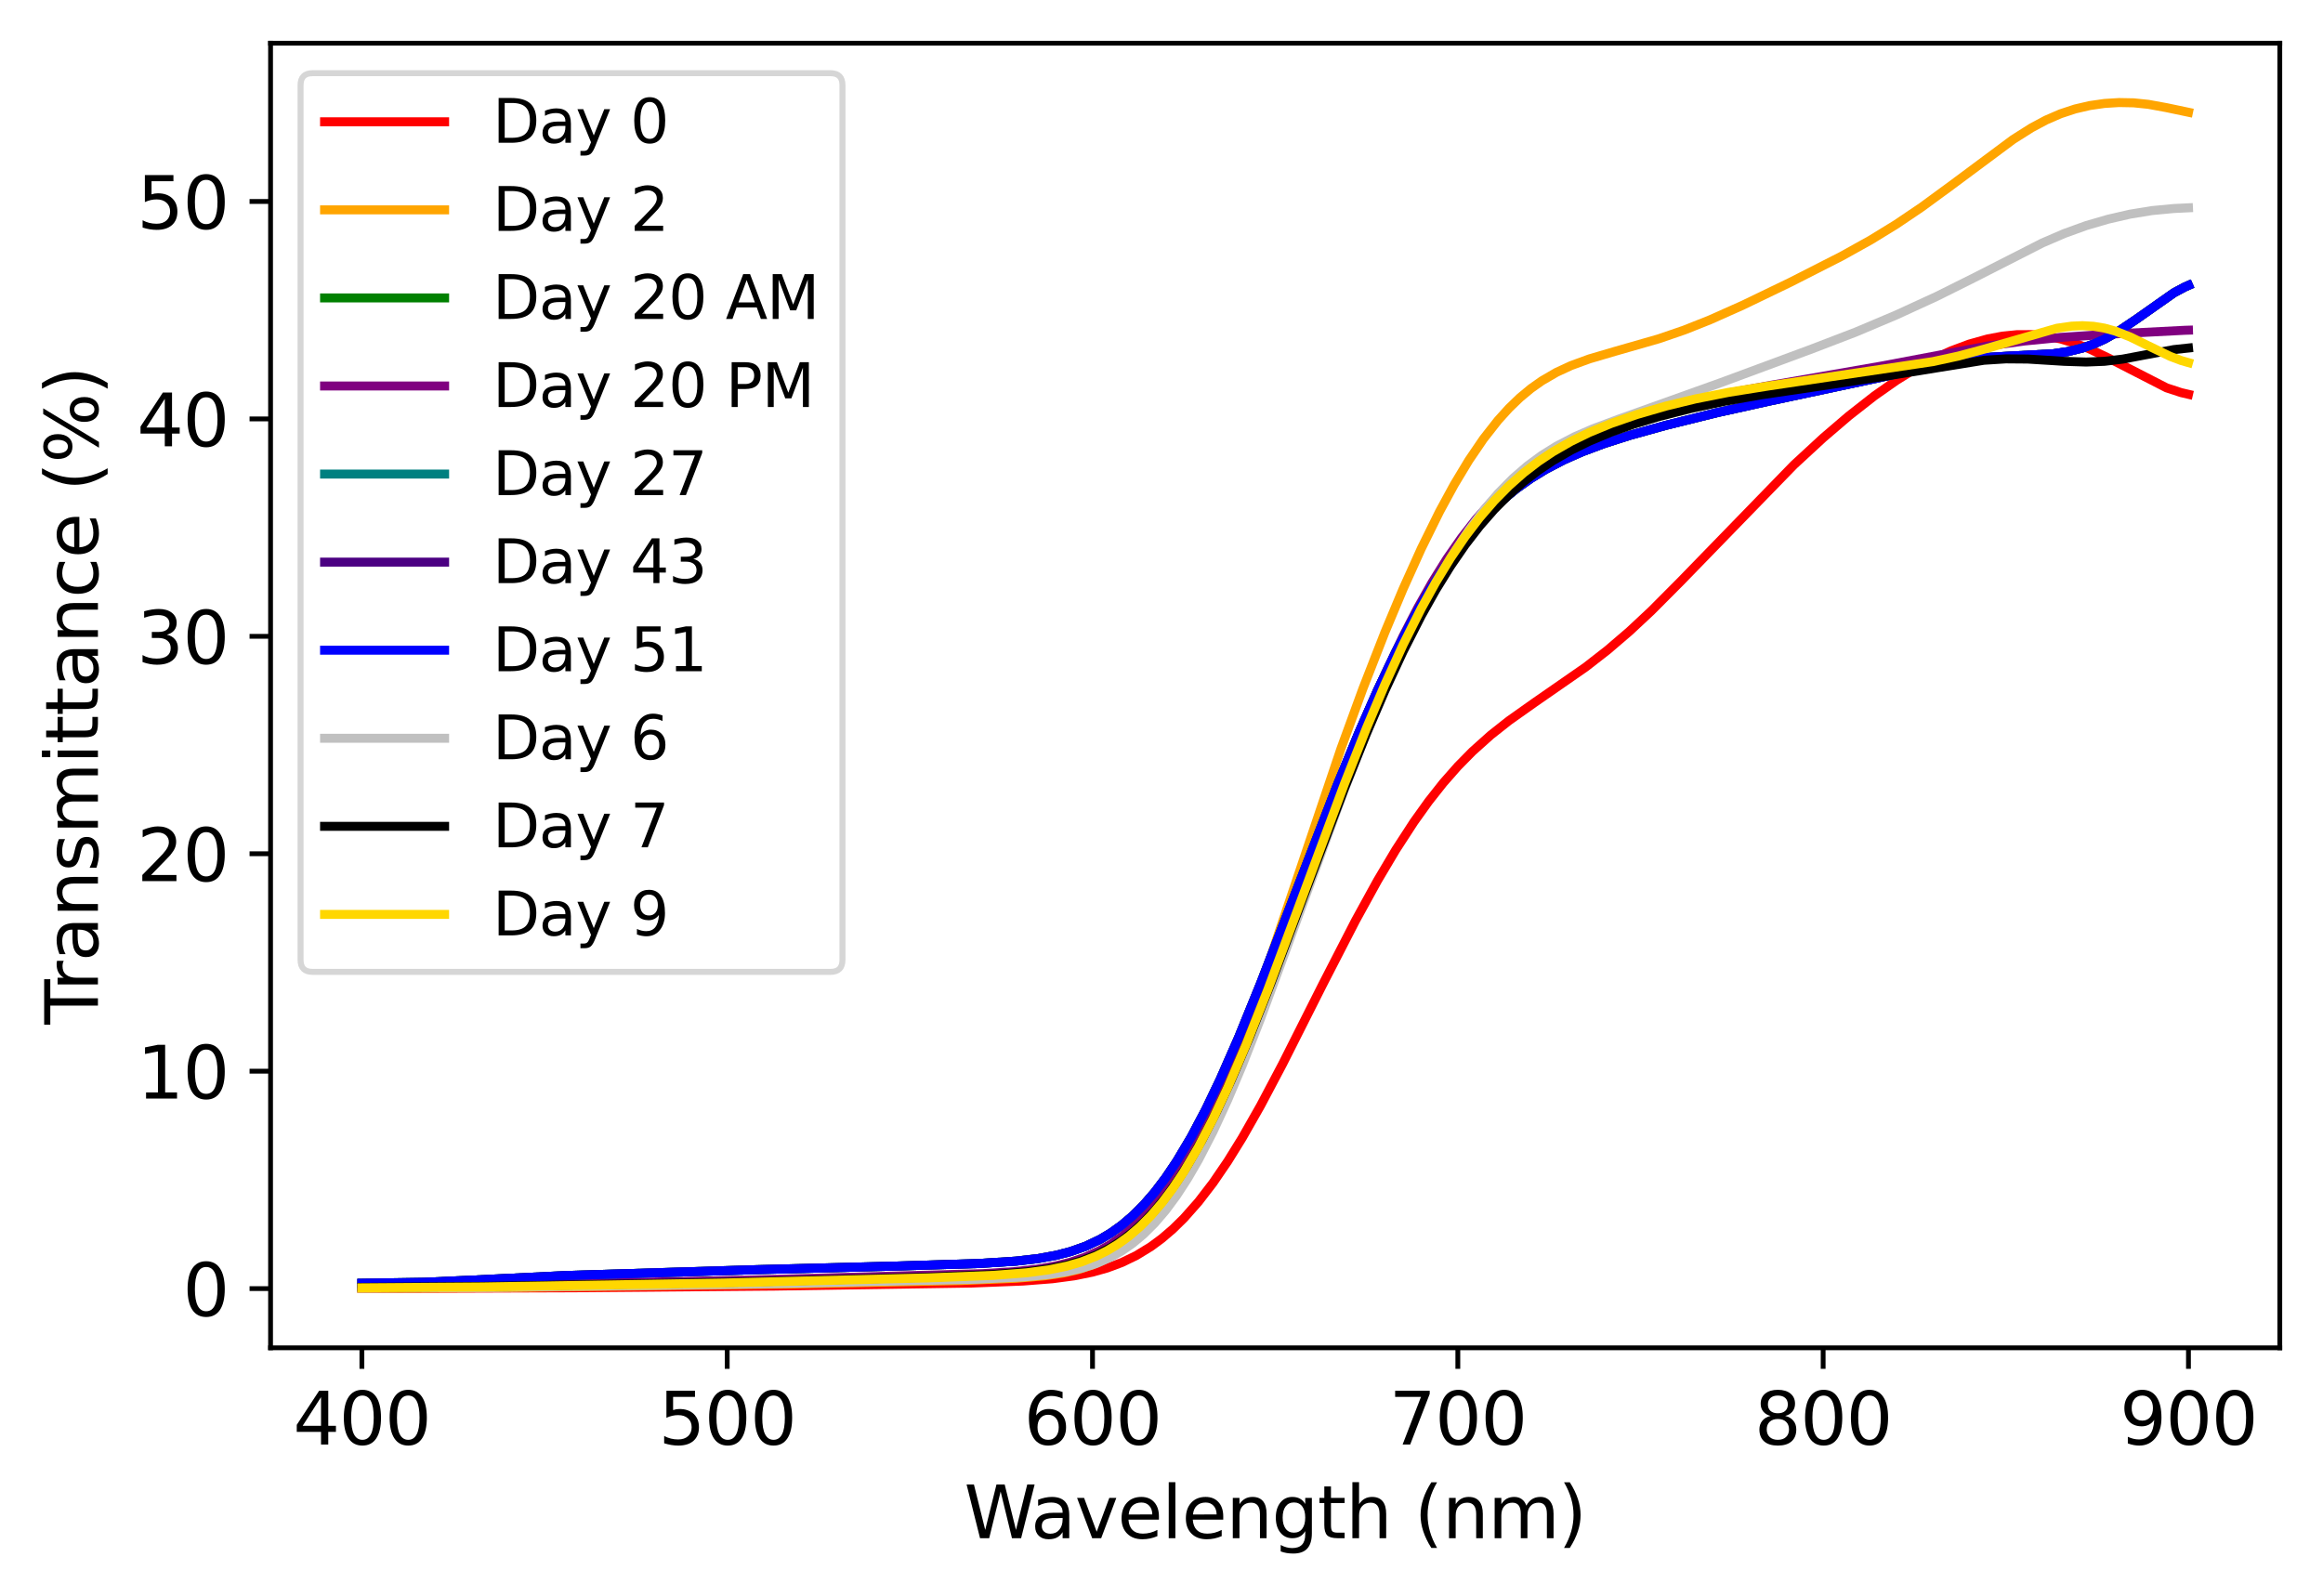 <?xml version="1.0" encoding="utf-8" standalone="no"?>
<!DOCTYPE svg PUBLIC "-//W3C//DTD SVG 1.1//EN"
  "http://www.w3.org/Graphics/SVG/1.1/DTD/svg11.dtd">
<svg height="266.067pt" version="1.1" viewBox="0 0 387.084 266.067" width="387.084pt" xmlns="http://www.w3.org/2000/svg" xmlns:xlink="http://www.w3.org/1999/xlink">
 <defs>
  <style type="text/css">*{stroke-linecap:butt;stroke-linejoin:round;}</style>
 </defs>
 <g id="figure_1">
  <g id="patch_1">
   <path d="M 0 266.067 
L 387.084 266.067 
L 387.084 0 
L 0 0 
z
" style="fill:#ffffff;"/>
  </g>
  <g id="axes_1">
   <g id="patch_2">
    <path d="M 45.084 224.64 
L 379.884 224.64 
L 379.884 7.2 
L 45.084 7.2 
z
" style="fill:#ffffff;"/>
   </g>
   <g id="matplotlib.axis_1">
    <g id="xtick_1">
     <g id="line2d_1">
      <defs>
       <path d="M 0 0 
L 0 3.5 
" id="m496ad6d70e" style="stroke:#000000;stroke-width:0.8;"/>
      </defs>
      <g>
       <use style="stroke:#000000;stroke-width:0.8;" x="60.302" xlink:href="#m496ad6d70e" y="224.64"/>
      </g>
     </g>
     <g id="text_1">
      <!-- 400 -->
      <g transform="translate(48.849 240.758)scale(0.12 -0.12)">
       <defs>
        <path d="M 2419 4116 
L 825 1625 
L 2419 1625 
L 2419 4116 
z
M 2253 4666 
L 3047 4666 
L 3047 1625 
L 3713 1625 
L 3713 1100 
L 3047 1100 
L 3047 0 
L 2419 0 
L 2419 1100 
L 313 1100 
L 313 1709 
L 2253 4666 
z
" id="DejaVuSans-34" transform="scale(0.016)"/>
        <path d="M 2034 4250 
Q 1547 4250 1301 3770 
Q 1056 3291 1056 2328 
Q 1056 1369 1301 889 
Q 1547 409 2034 409 
Q 2525 409 2770 889 
Q 3016 1369 3016 2328 
Q 3016 3291 2770 3770 
Q 2525 4250 2034 4250 
z
M 2034 4750 
Q 2819 4750 3233 4129 
Q 3647 3509 3647 2328 
Q 3647 1150 3233 529 
Q 2819 -91 2034 -91 
Q 1250 -91 836 529 
Q 422 1150 422 2328 
Q 422 3509 836 4129 
Q 1250 4750 2034 4750 
z
" id="DejaVuSans-30" transform="scale(0.016)"/>
       </defs>
       <use xlink:href="#DejaVuSans-34"/>
       <use x="63.623" xlink:href="#DejaVuSans-30"/>
       <use x="127.246" xlink:href="#DejaVuSans-30"/>
      </g>
     </g>
    </g>
    <g id="xtick_2">
     <g id="line2d_2">
      <g>
       <use style="stroke:#000000;stroke-width:0.8;" x="121.175" xlink:href="#m496ad6d70e" y="224.64"/>
      </g>
     </g>
     <g id="text_2">
      <!-- 500 -->
      <g transform="translate(109.722 240.758)scale(0.12 -0.12)">
       <defs>
        <path d="M 691 4666 
L 3169 4666 
L 3169 4134 
L 1269 4134 
L 1269 2991 
Q 1406 3038 1543 3061 
Q 1681 3084 1819 3084 
Q 2600 3084 3056 2656 
Q 3513 2228 3513 1497 
Q 3513 744 3044 326 
Q 2575 -91 1722 -91 
Q 1428 -91 1123 -41 
Q 819 9 494 109 
L 494 744 
Q 775 591 1075 516 
Q 1375 441 1709 441 
Q 2250 441 2565 725 
Q 2881 1009 2881 1497 
Q 2881 1984 2565 2268 
Q 2250 2553 1709 2553 
Q 1456 2553 1204 2497 
Q 953 2441 691 2322 
L 691 4666 
z
" id="DejaVuSans-35" transform="scale(0.016)"/>
       </defs>
       <use xlink:href="#DejaVuSans-35"/>
       <use x="63.623" xlink:href="#DejaVuSans-30"/>
       <use x="127.246" xlink:href="#DejaVuSans-30"/>
      </g>
     </g>
    </g>
    <g id="xtick_3">
     <g id="line2d_3">
      <g>
       <use style="stroke:#000000;stroke-width:0.8;" x="182.047" xlink:href="#m496ad6d70e" y="224.64"/>
      </g>
     </g>
     <g id="text_3">
      <!-- 600 -->
      <g transform="translate(170.595 240.758)scale(0.12 -0.12)">
       <defs>
        <path d="M 2113 2584 
Q 1688 2584 1439 2293 
Q 1191 2003 1191 1497 
Q 1191 994 1439 701 
Q 1688 409 2113 409 
Q 2538 409 2786 701 
Q 3034 994 3034 1497 
Q 3034 2003 2786 2293 
Q 2538 2584 2113 2584 
z
M 3366 4563 
L 3366 3988 
Q 3128 4100 2886 4159 
Q 2644 4219 2406 4219 
Q 1781 4219 1451 3797 
Q 1122 3375 1075 2522 
Q 1259 2794 1537 2939 
Q 1816 3084 2150 3084 
Q 2853 3084 3261 2657 
Q 3669 2231 3669 1497 
Q 3669 778 3244 343 
Q 2819 -91 2113 -91 
Q 1303 -91 875 529 
Q 447 1150 447 2328 
Q 447 3434 972 4092 
Q 1497 4750 2381 4750 
Q 2619 4750 2861 4703 
Q 3103 4656 3366 4563 
z
" id="DejaVuSans-36" transform="scale(0.016)"/>
       </defs>
       <use xlink:href="#DejaVuSans-36"/>
       <use x="63.623" xlink:href="#DejaVuSans-30"/>
       <use x="127.246" xlink:href="#DejaVuSans-30"/>
      </g>
     </g>
    </g>
    <g id="xtick_4">
     <g id="line2d_4">
      <g>
       <use style="stroke:#000000;stroke-width:0.8;" x="242.92" xlink:href="#m496ad6d70e" y="224.64"/>
      </g>
     </g>
     <g id="text_4">
      <!-- 700 -->
      <g transform="translate(231.468 240.758)scale(0.12 -0.12)">
       <defs>
        <path d="M 525 4666 
L 3525 4666 
L 3525 4397 
L 1831 0 
L 1172 0 
L 2766 4134 
L 525 4134 
L 525 4666 
z
" id="DejaVuSans-37" transform="scale(0.016)"/>
       </defs>
       <use xlink:href="#DejaVuSans-37"/>
       <use x="63.623" xlink:href="#DejaVuSans-30"/>
       <use x="127.246" xlink:href="#DejaVuSans-30"/>
      </g>
     </g>
    </g>
    <g id="xtick_5">
     <g id="line2d_5">
      <g>
       <use style="stroke:#000000;stroke-width:0.8;" x="303.793" xlink:href="#m496ad6d70e" y="224.64"/>
      </g>
     </g>
     <g id="text_5">
      <!-- 800 -->
      <g transform="translate(292.34 240.758)scale(0.12 -0.12)">
       <defs>
        <path d="M 2034 2216 
Q 1584 2216 1326 1975 
Q 1069 1734 1069 1313 
Q 1069 891 1326 650 
Q 1584 409 2034 409 
Q 2484 409 2743 651 
Q 3003 894 3003 1313 
Q 3003 1734 2745 1975 
Q 2488 2216 2034 2216 
z
M 1403 2484 
Q 997 2584 770 2862 
Q 544 3141 544 3541 
Q 544 4100 942 4425 
Q 1341 4750 2034 4750 
Q 2731 4750 3128 4425 
Q 3525 4100 3525 3541 
Q 3525 3141 3298 2862 
Q 3072 2584 2669 2484 
Q 3125 2378 3379 2068 
Q 3634 1759 3634 1313 
Q 3634 634 3220 271 
Q 2806 -91 2034 -91 
Q 1263 -91 848 271 
Q 434 634 434 1313 
Q 434 1759 690 2068 
Q 947 2378 1403 2484 
z
M 1172 3481 
Q 1172 3119 1398 2916 
Q 1625 2713 2034 2713 
Q 2441 2713 2670 2916 
Q 2900 3119 2900 3481 
Q 2900 3844 2670 4047 
Q 2441 4250 2034 4250 
Q 1625 4250 1398 4047 
Q 1172 3844 1172 3481 
z
" id="DejaVuSans-38" transform="scale(0.016)"/>
       </defs>
       <use xlink:href="#DejaVuSans-38"/>
       <use x="63.623" xlink:href="#DejaVuSans-30"/>
       <use x="127.246" xlink:href="#DejaVuSans-30"/>
      </g>
     </g>
    </g>
    <g id="xtick_6">
     <g id="line2d_6">
      <g>
       <use style="stroke:#000000;stroke-width:0.8;" x="364.666" xlink:href="#m496ad6d70e" y="224.64"/>
      </g>
     </g>
     <g id="text_6">
      <!-- 900 -->
      <g transform="translate(353.213 240.758)scale(0.12 -0.12)">
       <defs>
        <path d="M 703 97 
L 703 672 
Q 941 559 1184 500 
Q 1428 441 1663 441 
Q 2288 441 2617 861 
Q 2947 1281 2994 2138 
Q 2813 1869 2534 1725 
Q 2256 1581 1919 1581 
Q 1219 1581 811 2004 
Q 403 2428 403 3163 
Q 403 3881 828 4315 
Q 1253 4750 1959 4750 
Q 2769 4750 3195 4129 
Q 3622 3509 3622 2328 
Q 3622 1225 3098 567 
Q 2575 -91 1691 -91 
Q 1453 -91 1209 -44 
Q 966 3 703 97 
z
M 1959 2075 
Q 2384 2075 2632 2365 
Q 2881 2656 2881 3163 
Q 2881 3666 2632 3958 
Q 2384 4250 1959 4250 
Q 1534 4250 1286 3958 
Q 1038 3666 1038 3163 
Q 1038 2656 1286 2365 
Q 1534 2075 1959 2075 
z
" id="DejaVuSans-39" transform="scale(0.016)"/>
       </defs>
       <use xlink:href="#DejaVuSans-39"/>
       <use x="63.623" xlink:href="#DejaVuSans-30"/>
       <use x="127.246" xlink:href="#DejaVuSans-30"/>
      </g>
     </g>
    </g>
    <g id="text_7">
     <!-- Wavelength (nm) -->
     <g transform="translate(160.653 256.372)scale(0.12 -0.12)">
      <defs>
       <path d="M 213 4666 
L 850 4666 
L 1831 722 
L 2809 4666 
L 3519 4666 
L 4500 722 
L 5478 4666 
L 6119 4666 
L 4947 0 
L 4153 0 
L 3169 4050 
L 2175 0 
L 1381 0 
L 213 4666 
z
" id="DejaVuSans-57" transform="scale(0.016)"/>
       <path d="M 2194 1759 
Q 1497 1759 1228 1600 
Q 959 1441 959 1056 
Q 959 750 1161 570 
Q 1363 391 1709 391 
Q 2188 391 2477 730 
Q 2766 1069 2766 1631 
L 2766 1759 
L 2194 1759 
z
M 3341 1997 
L 3341 0 
L 2766 0 
L 2766 531 
Q 2569 213 2275 61 
Q 1981 -91 1556 -91 
Q 1019 -91 701 211 
Q 384 513 384 1019 
Q 384 1609 779 1909 
Q 1175 2209 1959 2209 
L 2766 2209 
L 2766 2266 
Q 2766 2663 2505 2880 
Q 2244 3097 1772 3097 
Q 1472 3097 1187 3025 
Q 903 2953 641 2809 
L 641 3341 
Q 956 3463 1253 3523 
Q 1550 3584 1831 3584 
Q 2591 3584 2966 3190 
Q 3341 2797 3341 1997 
z
" id="DejaVuSans-61" transform="scale(0.016)"/>
       <path d="M 191 3500 
L 800 3500 
L 1894 563 
L 2988 3500 
L 3597 3500 
L 2284 0 
L 1503 0 
L 191 3500 
z
" id="DejaVuSans-76" transform="scale(0.016)"/>
       <path d="M 3597 1894 
L 3597 1613 
L 953 1613 
Q 991 1019 1311 708 
Q 1631 397 2203 397 
Q 2534 397 2845 478 
Q 3156 559 3463 722 
L 3463 178 
Q 3153 47 2828 -22 
Q 2503 -91 2169 -91 
Q 1331 -91 842 396 
Q 353 884 353 1716 
Q 353 2575 817 3079 
Q 1281 3584 2069 3584 
Q 2775 3584 3186 3129 
Q 3597 2675 3597 1894 
z
M 3022 2063 
Q 3016 2534 2758 2815 
Q 2500 3097 2075 3097 
Q 1594 3097 1305 2825 
Q 1016 2553 972 2059 
L 3022 2063 
z
" id="DejaVuSans-65" transform="scale(0.016)"/>
       <path d="M 603 4863 
L 1178 4863 
L 1178 0 
L 603 0 
L 603 4863 
z
" id="DejaVuSans-6c" transform="scale(0.016)"/>
       <path d="M 3513 2113 
L 3513 0 
L 2938 0 
L 2938 2094 
Q 2938 2591 2744 2837 
Q 2550 3084 2163 3084 
Q 1697 3084 1428 2787 
Q 1159 2491 1159 1978 
L 1159 0 
L 581 0 
L 581 3500 
L 1159 3500 
L 1159 2956 
Q 1366 3272 1645 3428 
Q 1925 3584 2291 3584 
Q 2894 3584 3203 3211 
Q 3513 2838 3513 2113 
z
" id="DejaVuSans-6e" transform="scale(0.016)"/>
       <path d="M 2906 1791 
Q 2906 2416 2648 2759 
Q 2391 3103 1925 3103 
Q 1463 3103 1205 2759 
Q 947 2416 947 1791 
Q 947 1169 1205 825 
Q 1463 481 1925 481 
Q 2391 481 2648 825 
Q 2906 1169 2906 1791 
z
M 3481 434 
Q 3481 -459 3084 -895 
Q 2688 -1331 1869 -1331 
Q 1566 -1331 1297 -1286 
Q 1028 -1241 775 -1147 
L 775 -588 
Q 1028 -725 1275 -790 
Q 1522 -856 1778 -856 
Q 2344 -856 2625 -561 
Q 2906 -266 2906 331 
L 2906 616 
Q 2728 306 2450 153 
Q 2172 0 1784 0 
Q 1141 0 747 490 
Q 353 981 353 1791 
Q 353 2603 747 3093 
Q 1141 3584 1784 3584 
Q 2172 3584 2450 3431 
Q 2728 3278 2906 2969 
L 2906 3500 
L 3481 3500 
L 3481 434 
z
" id="DejaVuSans-67" transform="scale(0.016)"/>
       <path d="M 1172 4494 
L 1172 3500 
L 2356 3500 
L 2356 3053 
L 1172 3053 
L 1172 1153 
Q 1172 725 1289 603 
Q 1406 481 1766 481 
L 2356 481 
L 2356 0 
L 1766 0 
Q 1100 0 847 248 
Q 594 497 594 1153 
L 594 3053 
L 172 3053 
L 172 3500 
L 594 3500 
L 594 4494 
L 1172 4494 
z
" id="DejaVuSans-74" transform="scale(0.016)"/>
       <path d="M 3513 2113 
L 3513 0 
L 2938 0 
L 2938 2094 
Q 2938 2591 2744 2837 
Q 2550 3084 2163 3084 
Q 1697 3084 1428 2787 
Q 1159 2491 1159 1978 
L 1159 0 
L 581 0 
L 581 4863 
L 1159 4863 
L 1159 2956 
Q 1366 3272 1645 3428 
Q 1925 3584 2291 3584 
Q 2894 3584 3203 3211 
Q 3513 2838 3513 2113 
z
" id="DejaVuSans-68" transform="scale(0.016)"/>
       <path id="DejaVuSans-20" transform="scale(0.016)"/>
       <path d="M 1984 4856 
Q 1566 4138 1362 3434 
Q 1159 2731 1159 2009 
Q 1159 1288 1364 580 
Q 1569 -128 1984 -844 
L 1484 -844 
Q 1016 -109 783 600 
Q 550 1309 550 2009 
Q 550 2706 781 3412 
Q 1013 4119 1484 4856 
L 1984 4856 
z
" id="DejaVuSans-28" transform="scale(0.016)"/>
       <path d="M 3328 2828 
Q 3544 3216 3844 3400 
Q 4144 3584 4550 3584 
Q 5097 3584 5394 3201 
Q 5691 2819 5691 2113 
L 5691 0 
L 5113 0 
L 5113 2094 
Q 5113 2597 4934 2840 
Q 4756 3084 4391 3084 
Q 3944 3084 3684 2787 
Q 3425 2491 3425 1978 
L 3425 0 
L 2847 0 
L 2847 2094 
Q 2847 2600 2669 2842 
Q 2491 3084 2119 3084 
Q 1678 3084 1418 2786 
Q 1159 2488 1159 1978 
L 1159 0 
L 581 0 
L 581 3500 
L 1159 3500 
L 1159 2956 
Q 1356 3278 1631 3431 
Q 1906 3584 2284 3584 
Q 2666 3584 2933 3390 
Q 3200 3197 3328 2828 
z
" id="DejaVuSans-6d" transform="scale(0.016)"/>
       <path d="M 513 4856 
L 1013 4856 
Q 1481 4119 1714 3412 
Q 1947 2706 1947 2009 
Q 1947 1309 1714 600 
Q 1481 -109 1013 -844 
L 513 -844 
Q 928 -128 1133 580 
Q 1338 1288 1338 2009 
Q 1338 2731 1133 3434 
Q 928 4138 513 4856 
z
" id="DejaVuSans-29" transform="scale(0.016)"/>
      </defs>
      <use xlink:href="#DejaVuSans-57"/>
      <use x="92.502" xlink:href="#DejaVuSans-61"/>
      <use x="153.781" xlink:href="#DejaVuSans-76"/>
      <use x="212.961" xlink:href="#DejaVuSans-65"/>
      <use x="274.484" xlink:href="#DejaVuSans-6c"/>
      <use x="302.268" xlink:href="#DejaVuSans-65"/>
      <use x="363.791" xlink:href="#DejaVuSans-6e"/>
      <use x="427.17" xlink:href="#DejaVuSans-67"/>
      <use x="490.646" xlink:href="#DejaVuSans-74"/>
      <use x="529.855" xlink:href="#DejaVuSans-68"/>
      <use x="593.234" xlink:href="#DejaVuSans-20"/>
      <use x="625.021" xlink:href="#DejaVuSans-28"/>
      <use x="664.035" xlink:href="#DejaVuSans-6e"/>
      <use x="727.414" xlink:href="#DejaVuSans-6d"/>
      <use x="824.826" xlink:href="#DejaVuSans-29"/>
     </g>
    </g>
   </g>
   <g id="matplotlib.axis_2">
    <g id="ytick_1">
     <g id="line2d_7">
      <defs>
       <path d="M 0 0 
L -3.5 0 
" id="md68473beab" style="stroke:#000000;stroke-width:0.8;"/>
      </defs>
      <g>
       <use style="stroke:#000000;stroke-width:0.8;" x="45.084" xlink:href="#md68473beab" y="214.771"/>
      </g>
     </g>
     <g id="text_8">
      <!-- 0 -->
      <g transform="translate(30.449 219.33)scale(0.12 -0.12)">
       <use xlink:href="#DejaVuSans-30"/>
      </g>
     </g>
    </g>
    <g id="ytick_2">
     <g id="line2d_8">
      <g>
       <use style="stroke:#000000;stroke-width:0.8;" x="45.084" xlink:href="#md68473beab" y="178.533"/>
      </g>
     </g>
     <g id="text_9">
      <!-- 10 -->
      <g transform="translate(22.814 183.092)scale(0.12 -0.12)">
       <defs>
        <path d="M 794 531 
L 1825 531 
L 1825 4091 
L 703 3866 
L 703 4441 
L 1819 4666 
L 2450 4666 
L 2450 531 
L 3481 531 
L 3481 0 
L 794 0 
L 794 531 
z
" id="DejaVuSans-31" transform="scale(0.016)"/>
       </defs>
       <use xlink:href="#DejaVuSans-31"/>
       <use x="63.623" xlink:href="#DejaVuSans-30"/>
      </g>
     </g>
    </g>
    <g id="ytick_3">
     <g id="line2d_9">
      <g>
       <use style="stroke:#000000;stroke-width:0.8;" x="45.084" xlink:href="#md68473beab" y="142.294"/>
      </g>
     </g>
     <g id="text_10">
      <!-- 20 -->
      <g transform="translate(22.814 146.853)scale(0.12 -0.12)">
       <defs>
        <path d="M 1228 531 
L 3431 531 
L 3431 0 
L 469 0 
L 469 531 
Q 828 903 1448 1529 
Q 2069 2156 2228 2338 
Q 2531 2678 2651 2914 
Q 2772 3150 2772 3378 
Q 2772 3750 2511 3984 
Q 2250 4219 1831 4219 
Q 1534 4219 1204 4116 
Q 875 4013 500 3803 
L 500 4441 
Q 881 4594 1212 4672 
Q 1544 4750 1819 4750 
Q 2544 4750 2975 4387 
Q 3406 4025 3406 3419 
Q 3406 3131 3298 2873 
Q 3191 2616 2906 2266 
Q 2828 2175 2409 1742 
Q 1991 1309 1228 531 
z
" id="DejaVuSans-32" transform="scale(0.016)"/>
       </defs>
       <use xlink:href="#DejaVuSans-32"/>
       <use x="63.623" xlink:href="#DejaVuSans-30"/>
      </g>
     </g>
    </g>
    <g id="ytick_4">
     <g id="line2d_10">
      <g>
       <use style="stroke:#000000;stroke-width:0.8;" x="45.084" xlink:href="#md68473beab" y="106.056"/>
      </g>
     </g>
     <g id="text_11">
      <!-- 30 -->
      <g transform="translate(22.814 110.615)scale(0.12 -0.12)">
       <defs>
        <path d="M 2597 2516 
Q 3050 2419 3304 2112 
Q 3559 1806 3559 1356 
Q 3559 666 3084 287 
Q 2609 -91 1734 -91 
Q 1441 -91 1130 -33 
Q 819 25 488 141 
L 488 750 
Q 750 597 1062 519 
Q 1375 441 1716 441 
Q 2309 441 2620 675 
Q 2931 909 2931 1356 
Q 2931 1769 2642 2001 
Q 2353 2234 1838 2234 
L 1294 2234 
L 1294 2753 
L 1863 2753 
Q 2328 2753 2575 2939 
Q 2822 3125 2822 3475 
Q 2822 3834 2567 4026 
Q 2313 4219 1838 4219 
Q 1578 4219 1281 4162 
Q 984 4106 628 3988 
L 628 4550 
Q 988 4650 1302 4700 
Q 1616 4750 1894 4750 
Q 2613 4750 3031 4423 
Q 3450 4097 3450 3541 
Q 3450 3153 3228 2886 
Q 3006 2619 2597 2516 
z
" id="DejaVuSans-33" transform="scale(0.016)"/>
       </defs>
       <use xlink:href="#DejaVuSans-33"/>
       <use x="63.623" xlink:href="#DejaVuSans-30"/>
      </g>
     </g>
    </g>
    <g id="ytick_5">
     <g id="line2d_11">
      <g>
       <use style="stroke:#000000;stroke-width:0.8;" x="45.084" xlink:href="#md68473beab" y="69.818"/>
      </g>
     </g>
     <g id="text_12">
      <!-- 40 -->
      <g transform="translate(22.814 74.377)scale(0.12 -0.12)">
       <use xlink:href="#DejaVuSans-34"/>
       <use x="63.623" xlink:href="#DejaVuSans-30"/>
      </g>
     </g>
    </g>
    <g id="ytick_6">
     <g id="line2d_12">
      <g>
       <use style="stroke:#000000;stroke-width:0.8;" x="45.084" xlink:href="#md68473beab" y="33.579"/>
      </g>
     </g>
     <g id="text_13">
      <!-- 50 -->
      <g transform="translate(22.814 38.138)scale(0.12 -0.12)">
       <use xlink:href="#DejaVuSans-35"/>
       <use x="63.623" xlink:href="#DejaVuSans-30"/>
      </g>
     </g>
    </g>
    <g id="text_14">
     <!-- Transmittance (%) -->
     <g transform="translate(16.318 170.747)rotate(-90)scale(0.12 -0.12)">
      <defs>
       <path d="M -19 4666 
L 3928 4666 
L 3928 4134 
L 2272 4134 
L 2272 0 
L 1638 0 
L 1638 4134 
L -19 4134 
L -19 4666 
z
" id="DejaVuSans-54" transform="scale(0.016)"/>
       <path d="M 2631 2963 
Q 2534 3019 2420 3045 
Q 2306 3072 2169 3072 
Q 1681 3072 1420 2755 
Q 1159 2438 1159 1844 
L 1159 0 
L 581 0 
L 581 3500 
L 1159 3500 
L 1159 2956 
Q 1341 3275 1631 3429 
Q 1922 3584 2338 3584 
Q 2397 3584 2469 3576 
Q 2541 3569 2628 3553 
L 2631 2963 
z
" id="DejaVuSans-72" transform="scale(0.016)"/>
       <path d="M 2834 3397 
L 2834 2853 
Q 2591 2978 2328 3040 
Q 2066 3103 1784 3103 
Q 1356 3103 1142 2972 
Q 928 2841 928 2578 
Q 928 2378 1081 2264 
Q 1234 2150 1697 2047 
L 1894 2003 
Q 2506 1872 2764 1633 
Q 3022 1394 3022 966 
Q 3022 478 2636 193 
Q 2250 -91 1575 -91 
Q 1294 -91 989 -36 
Q 684 19 347 128 
L 347 722 
Q 666 556 975 473 
Q 1284 391 1588 391 
Q 1994 391 2212 530 
Q 2431 669 2431 922 
Q 2431 1156 2273 1281 
Q 2116 1406 1581 1522 
L 1381 1569 
Q 847 1681 609 1914 
Q 372 2147 372 2553 
Q 372 3047 722 3315 
Q 1072 3584 1716 3584 
Q 2034 3584 2315 3537 
Q 2597 3491 2834 3397 
z
" id="DejaVuSans-73" transform="scale(0.016)"/>
       <path d="M 603 3500 
L 1178 3500 
L 1178 0 
L 603 0 
L 603 3500 
z
M 603 4863 
L 1178 4863 
L 1178 4134 
L 603 4134 
L 603 4863 
z
" id="DejaVuSans-69" transform="scale(0.016)"/>
       <path d="M 3122 3366 
L 3122 2828 
Q 2878 2963 2633 3030 
Q 2388 3097 2138 3097 
Q 1578 3097 1268 2742 
Q 959 2388 959 1747 
Q 959 1106 1268 751 
Q 1578 397 2138 397 
Q 2388 397 2633 464 
Q 2878 531 3122 666 
L 3122 134 
Q 2881 22 2623 -34 
Q 2366 -91 2075 -91 
Q 1284 -91 818 406 
Q 353 903 353 1747 
Q 353 2603 823 3093 
Q 1294 3584 2113 3584 
Q 2378 3584 2631 3529 
Q 2884 3475 3122 3366 
z
" id="DejaVuSans-63" transform="scale(0.016)"/>
       <path d="M 4653 2053 
Q 4381 2053 4226 1822 
Q 4072 1591 4072 1178 
Q 4072 772 4226 539 
Q 4381 306 4653 306 
Q 4919 306 5073 539 
Q 5228 772 5228 1178 
Q 5228 1588 5073 1820 
Q 4919 2053 4653 2053 
z
M 4653 2450 
Q 5147 2450 5437 2106 
Q 5728 1763 5728 1178 
Q 5728 594 5436 251 
Q 5144 -91 4653 -91 
Q 4153 -91 3862 251 
Q 3572 594 3572 1178 
Q 3572 1766 3864 2108 
Q 4156 2450 4653 2450 
z
M 1428 4353 
Q 1159 4353 1004 4120 
Q 850 3888 850 3481 
Q 850 3069 1003 2837 
Q 1156 2606 1428 2606 
Q 1700 2606 1854 2837 
Q 2009 3069 2009 3481 
Q 2009 3884 1853 4118 
Q 1697 4353 1428 4353 
z
M 4250 4750 
L 4750 4750 
L 1831 -91 
L 1331 -91 
L 4250 4750 
z
M 1428 4750 
Q 1922 4750 2215 4408 
Q 2509 4066 2509 3481 
Q 2509 2891 2217 2550 
Q 1925 2209 1428 2209 
Q 931 2209 642 2551 
Q 353 2894 353 3481 
Q 353 4063 643 4406 
Q 934 4750 1428 4750 
z
" id="DejaVuSans-25" transform="scale(0.016)"/>
      </defs>
      <use xlink:href="#DejaVuSans-54"/>
      <use x="46.334" xlink:href="#DejaVuSans-72"/>
      <use x="87.447" xlink:href="#DejaVuSans-61"/>
      <use x="148.727" xlink:href="#DejaVuSans-6e"/>
      <use x="212.105" xlink:href="#DejaVuSans-73"/>
      <use x="264.205" xlink:href="#DejaVuSans-6d"/>
      <use x="361.617" xlink:href="#DejaVuSans-69"/>
      <use x="389.4" xlink:href="#DejaVuSans-74"/>
      <use x="428.609" xlink:href="#DejaVuSans-74"/>
      <use x="467.818" xlink:href="#DejaVuSans-61"/>
      <use x="529.098" xlink:href="#DejaVuSans-6e"/>
      <use x="592.477" xlink:href="#DejaVuSans-63"/>
      <use x="647.457" xlink:href="#DejaVuSans-65"/>
      <use x="708.98" xlink:href="#DejaVuSans-20"/>
      <use x="740.768" xlink:href="#DejaVuSans-28"/>
      <use x="779.781" xlink:href="#DejaVuSans-25"/>
      <use x="874.801" xlink:href="#DejaVuSans-29"/>
     </g>
    </g>
   </g>
   <g id="line2d_13">
    <path clip-path="url(#p0203e20849)" d="M 60.302 214.756 
L 95.608 214.634 
L 129.088 214.35 
L 161.959 213.844 
L 170.482 213.51 
L 175.351 213.129 
L 179.004 212.643 
L 182.047 212.026 
L 184.482 211.339 
L 186.917 210.43 
L 189.352 209.254 
L 191.787 207.762 
L 193.613 206.411 
L 195.439 204.845 
L 197.266 203.052 
L 199.7 200.299 
L 202.135 197.131 
L 204.57 193.564 
L 207.005 189.631 
L 210.049 184.278 
L 213.701 177.371 
L 220.397 164.086 
L 225.876 153.432 
L 229.528 146.787 
L 232.572 141.659 
L 235.615 136.973 
L 238.05 133.572 
L 240.485 130.49 
L 242.92 127.721 
L 245.355 125.246 
L 248.399 122.519 
L 251.442 120.116 
L 255.703 117.097 
L 264.226 111.182 
L 267.878 108.339 
L 271.53 105.208 
L 275.183 101.796 
L 280.052 96.902 
L 298.923 77.479 
L 303.793 72.986 
L 308.054 69.335 
L 312.315 65.997 
L 315.967 63.432 
L 319.011 61.537 
L 322.055 59.882 
L 325.098 58.48 
L 328.142 57.345 
L 331.186 56.492 
L 333.62 56.03 
L 336.055 55.782 
L 338.49 55.769 
L 340.925 56.004 
L 343.36 56.493 
L 345.795 57.227 
L 348.23 58.184 
L 351.274 59.645 
L 361.013 64.64 
L 363.448 65.439 
L 364.666 65.722 
L 364.666 65.722 
" style="fill:none;stroke:#ff0000;stroke-linecap:square;stroke-width:1.5;"/>
   </g>
   <g id="line2d_14">
    <path clip-path="url(#p0203e20849)" d="M 60.302 214.73 
L 83.434 214.602 
L 132.132 214.003 
L 160.133 213.428 
L 169.264 213.049 
L 174.134 212.631 
L 177.178 212.17 
L 179.612 211.615 
L 182.047 210.824 
L 183.874 210.032 
L 185.7 209.029 
L 187.526 207.782 
L 189.352 206.252 
L 191.178 204.408 
L 193.004 202.22 
L 194.831 199.664 
L 196.657 196.726 
L 198.483 193.399 
L 200.309 189.687 
L 202.744 184.168 
L 205.179 178.061 
L 208.223 169.747 
L 211.875 159.085 
L 223.441 124.787 
L 227.093 114.797 
L 230.746 105.441 
L 233.789 98.174 
L 236.833 91.428 
L 239.876 85.259 
L 242.311 80.78 
L 244.746 76.739 
L 247.181 73.16 
L 249.616 70.056 
L 251.442 68.039 
L 253.268 66.28 
L 255.095 64.764 
L 256.921 63.473 
L 259.356 62.058 
L 261.791 60.931 
L 264.834 59.818 
L 269.095 58.564 
L 276.4 56.468 
L 280.661 55.004 
L 284.922 53.312 
L 290.401 50.868 
L 298.314 47.052 
L 306.836 42.714 
L 311.706 40.004 
L 315.967 37.388 
L 320.228 34.511 
L 325.098 30.944 
L 335.447 23.244 
L 338.49 21.317 
L 340.925 20.012 
L 343.36 18.957 
L 345.795 18.156 
L 348.23 17.593 
L 350.665 17.242 
L 353.1 17.091 
L 355.535 17.139 
L 357.97 17.388 
L 361.013 17.944 
L 364.666 18.712 
L 364.666 18.712 
" style="fill:none;stroke:#ffa500;stroke-linecap:square;stroke-width:1.5;"/>
   </g>
   <g id="line2d_15">
    <path clip-path="url(#p0203e20849)" d="M 60.302 213.879 
L 70.65 213.719 
L 78.564 213.363 
L 94.391 212.591 
L 126.044 211.616 
L 149.176 211.021 
L 163.177 210.585 
L 169.264 210.195 
L 172.916 209.774 
L 175.96 209.224 
L 178.395 208.593 
L 180.83 207.735 
L 183.265 206.59 
L 185.091 205.506 
L 186.917 204.199 
L 188.743 202.646 
L 190.57 200.826 
L 192.396 198.719 
L 194.222 196.316 
L 196.048 193.608 
L 198.483 189.526 
L 200.918 184.924 
L 203.353 179.842 
L 206.396 172.907 
L 210.049 163.928 
L 215.527 149.716 
L 222.832 130.847 
L 226.484 121.984 
L 229.528 115.073 
L 232.572 108.679 
L 235.615 102.864 
L 238.05 98.654 
L 240.485 94.847 
L 242.92 91.441 
L 245.355 88.425 
L 247.79 85.776 
L 250.225 83.468 
L 252.66 81.467 
L 255.095 79.737 
L 257.53 78.242 
L 260.573 76.649 
L 263.617 75.305 
L 267.269 73.937 
L 271.53 72.573 
L 277.618 70.881 
L 286.14 68.77 
L 294.662 66.882 
L 313.532 62.862 
L 322.663 60.766 
L 326.924 60.029 
L 330.577 59.609 
L 334.838 59.35 
L 342.143 58.961 
L 344.578 58.601 
L 347.012 58 
L 348.839 57.354 
L 350.665 56.528 
L 353.1 55.154 
L 356.143 53.092 
L 362.231 48.81 
L 364.057 47.83 
L 364.666 47.564 
L 364.666 47.564 
" style="fill:none;stroke:#008000;stroke-linecap:square;stroke-width:1.5;"/>
   </g>
   <g id="line2d_16">
    <path clip-path="url(#p0203e20849)" d="M 60.302 214.488 
L 77.346 214.319 
L 123.61 213.379 
L 163.786 212.278 
L 169.264 211.924 
L 172.916 211.513 
L 175.96 210.979 
L 178.395 210.367 
L 180.83 209.536 
L 183.265 208.425 
L 185.091 207.372 
L 186.917 206.1 
L 188.743 204.585 
L 190.57 202.803 
L 192.396 200.735 
L 194.222 198.366 
L 196.048 195.689 
L 198.483 191.634 
L 200.918 187.037 
L 203.353 181.934 
L 206.396 174.926 
L 209.44 167.353 
L 213.701 156.123 
L 224.05 128.514 
L 227.702 119.491 
L 230.746 112.495 
L 233.789 106.058 
L 236.224 101.346 
L 238.659 97.038 
L 241.094 93.137 
L 243.529 89.638 
L 245.964 86.523 
L 248.399 83.769 
L 250.834 81.349 
L 253.268 79.232 
L 255.703 77.387 
L 258.138 75.78 
L 261.182 74.057 
L 264.226 72.594 
L 267.878 71.102 
L 272.139 69.621 
L 277.009 68.16 
L 282.487 66.739 
L 288.575 65.405 
L 295.271 64.186 
L 313.532 61.008 
L 331.186 57.675 
L 337.273 56.84 
L 343.36 56.235 
L 351.274 55.705 
L 364.057 55.049 
L 364.666 55.029 
L 364.666 55.029 
" style="fill:none;stroke:#800080;stroke-linecap:square;stroke-width:1.5;"/>
   </g>
   <g id="line2d_17">
    <path clip-path="url(#p0203e20849)" d="M 60.302 213.879 
L 70.65 213.719 
L 78.564 213.363 
L 94.391 212.591 
L 126.044 211.616 
L 149.176 211.021 
L 163.177 210.585 
L 169.264 210.195 
L 172.916 209.774 
L 175.96 209.224 
L 178.395 208.593 
L 180.83 207.735 
L 183.265 206.59 
L 185.091 205.506 
L 186.917 204.199 
L 188.743 202.646 
L 190.57 200.826 
L 192.396 198.719 
L 194.222 196.316 
L 196.048 193.608 
L 198.483 189.526 
L 200.918 184.924 
L 203.353 179.842 
L 206.396 172.907 
L 210.049 163.928 
L 215.527 149.716 
L 222.832 130.847 
L 226.484 121.984 
L 229.528 115.073 
L 232.572 108.679 
L 235.615 102.864 
L 238.05 98.654 
L 240.485 94.847 
L 242.92 91.441 
L 245.355 88.425 
L 247.79 85.776 
L 250.225 83.468 
L 252.66 81.467 
L 255.095 79.737 
L 257.53 78.242 
L 260.573 76.649 
L 263.617 75.305 
L 267.269 73.937 
L 271.53 72.573 
L 277.618 70.881 
L 286.14 68.77 
L 294.662 66.882 
L 313.532 62.862 
L 322.663 60.766 
L 326.924 60.029 
L 330.577 59.609 
L 334.838 59.35 
L 342.143 58.961 
L 344.578 58.601 
L 347.012 58 
L 348.839 57.354 
L 350.665 56.528 
L 353.1 55.154 
L 356.143 53.092 
L 362.231 48.81 
L 364.057 47.83 
L 364.666 47.564 
L 364.666 47.564 
" style="fill:none;stroke:#008080;stroke-linecap:square;stroke-width:1.5;"/>
   </g>
   <g id="line2d_18">
    <path clip-path="url(#p0203e20849)" d="M 60.302 213.879 
L 70.65 213.719 
L 78.564 213.363 
L 94.391 212.591 
L 126.044 211.616 
L 149.176 211.021 
L 163.177 210.585 
L 169.264 210.195 
L 172.916 209.774 
L 175.96 209.224 
L 178.395 208.593 
L 180.83 207.735 
L 183.265 206.59 
L 185.091 205.506 
L 186.917 204.199 
L 188.743 202.646 
L 190.57 200.826 
L 192.396 198.719 
L 194.222 196.316 
L 196.048 193.608 
L 198.483 189.526 
L 200.918 184.924 
L 203.353 179.842 
L 206.396 172.907 
L 210.049 163.928 
L 215.527 149.716 
L 222.832 130.847 
L 226.484 121.984 
L 229.528 115.073 
L 232.572 108.679 
L 235.615 102.864 
L 238.05 98.654 
L 240.485 94.847 
L 242.92 91.441 
L 245.355 88.425 
L 247.79 85.776 
L 250.225 83.468 
L 252.66 81.467 
L 255.095 79.737 
L 257.53 78.242 
L 260.573 76.649 
L 263.617 75.305 
L 267.269 73.937 
L 271.53 72.573 
L 277.618 70.881 
L 286.14 68.77 
L 294.662 66.882 
L 313.532 62.862 
L 322.663 60.766 
L 326.924 60.029 
L 330.577 59.609 
L 334.838 59.35 
L 342.143 58.961 
L 344.578 58.601 
L 347.012 58 
L 348.839 57.354 
L 350.665 56.528 
L 353.1 55.154 
L 356.143 53.092 
L 362.231 48.81 
L 364.057 47.83 
L 364.666 47.564 
L 364.666 47.564 
" style="fill:none;stroke:#4b0082;stroke-linecap:square;stroke-width:1.5;"/>
   </g>
   <g id="line2d_19">
    <path clip-path="url(#p0203e20849)" d="M 60.302 213.879 
L 70.65 213.719 
L 78.564 213.363 
L 94.391 212.591 
L 126.044 211.616 
L 149.176 211.021 
L 163.177 210.585 
L 169.264 210.195 
L 172.916 209.774 
L 175.96 209.224 
L 178.395 208.593 
L 180.83 207.735 
L 183.265 206.59 
L 185.091 205.506 
L 186.917 204.199 
L 188.743 202.646 
L 190.57 200.826 
L 192.396 198.719 
L 194.222 196.316 
L 196.048 193.608 
L 198.483 189.526 
L 200.918 184.924 
L 203.353 179.842 
L 206.396 172.907 
L 210.049 163.928 
L 215.527 149.716 
L 222.832 130.847 
L 226.484 121.984 
L 229.528 115.073 
L 232.572 108.679 
L 235.615 102.864 
L 238.05 98.654 
L 240.485 94.847 
L 242.92 91.441 
L 245.355 88.425 
L 247.79 85.776 
L 250.225 83.468 
L 252.66 81.467 
L 255.095 79.737 
L 257.53 78.242 
L 260.573 76.649 
L 263.617 75.305 
L 267.269 73.937 
L 271.53 72.573 
L 277.618 70.881 
L 286.14 68.77 
L 294.662 66.882 
L 313.532 62.862 
L 322.663 60.766 
L 326.924 60.029 
L 330.577 59.609 
L 334.838 59.35 
L 342.143 58.961 
L 344.578 58.601 
L 347.012 58 
L 348.839 57.354 
L 350.665 56.528 
L 353.1 55.154 
L 356.143 53.092 
L 362.231 48.81 
L 364.057 47.83 
L 364.666 47.564 
L 364.666 47.564 
" style="fill:none;stroke:#0000ff;stroke-linecap:square;stroke-width:1.5;"/>
   </g>
   <g id="line2d_20">
    <path clip-path="url(#p0203e20849)" d="M 60.302 214.707 
L 82.216 214.569 
L 129.088 213.937 
L 162.568 213.21 
L 170.482 212.826 
L 174.743 212.42 
L 177.786 211.942 
L 180.221 211.379 
L 182.656 210.595 
L 185.091 209.523 
L 186.917 208.487 
L 188.743 207.218 
L 190.57 205.687 
L 192.396 203.865 
L 194.222 201.73 
L 196.048 199.264 
L 197.874 196.458 
L 199.7 193.309 
L 202.135 188.589 
L 204.57 183.312 
L 207.005 177.544 
L 210.049 169.775 
L 214.31 158.22 
L 224.05 131.515 
L 227.702 122.176 
L 231.354 113.468 
L 234.398 106.769 
L 237.442 100.627 
L 239.876 96.144 
L 242.311 92.059 
L 244.746 88.383 
L 247.181 85.119 
L 249.616 82.259 
L 252.051 79.787 
L 254.486 77.673 
L 256.921 75.881 
L 259.356 74.365 
L 262.399 72.785 
L 265.443 71.462 
L 269.704 69.869 
L 286.748 63.773 
L 301.967 58.136 
L 309.271 55.329 
L 315.967 52.498 
L 322.663 49.423 
L 328.751 46.389 
L 340.316 40.498 
L 343.969 38.922 
L 347.621 37.6 
L 351.274 36.535 
L 354.926 35.695 
L 358.578 35.099 
L 362.231 34.753 
L 364.666 34.635 
L 364.666 34.635 
" style="fill:none;stroke:#c0c0c0;stroke-linecap:square;stroke-width:1.5;"/>
   </g>
   <g id="line2d_21">
    <path clip-path="url(#p0203e20849)" d="M 60.302 214.572 
L 79.781 214.421 
L 123.001 213.695 
L 155.263 212.852 
L 165.612 212.424 
L 171.09 211.986 
L 174.743 211.487 
L 177.786 210.851 
L 180.221 210.137 
L 182.656 209.183 
L 185.091 207.93 
L 186.917 206.756 
L 188.743 205.355 
L 190.57 203.701 
L 192.396 201.775 
L 194.222 199.559 
L 196.048 197.041 
L 197.874 194.216 
L 200.309 189.974 
L 202.744 185.208 
L 205.179 179.96 
L 208.223 172.817 
L 211.875 163.592 
L 217.354 149.032 
L 224.05 131.338 
L 227.702 122.245 
L 230.746 115.152 
L 233.789 108.588 
L 236.833 102.612 
L 239.268 98.278 
L 241.703 94.346 
L 244.138 90.813 
L 246.572 87.665 
L 249.007 84.881 
L 251.442 82.435 
L 253.877 80.294 
L 256.312 78.424 
L 258.747 76.791 
L 261.791 75.032 
L 264.834 73.531 
L 268.487 72.007 
L 272.139 70.717 
L 276.4 69.437 
L 281.879 68.048 
L 287.357 66.884 
L 293.444 65.811 
L 302.575 64.461 
L 313.532 62.793 
L 330.577 60.045 
L 334.229 59.813 
L 337.882 59.843 
L 343.969 60.223 
L 347.621 60.341 
L 350.665 60.22 
L 353.708 59.853 
L 357.361 59.164 
L 362.231 58.266 
L 364.666 58.004 
L 364.666 58.004 
" style="fill:none;stroke:#000000;stroke-linecap:square;stroke-width:1.5;"/>
   </g>
   <g id="line2d_22">
    <path clip-path="url(#p0203e20849)" d="M 60.302 214.642 
L 80.39 214.495 
L 120.566 213.841 
L 154.655 212.984 
L 165.612 212.557 
L 171.09 212.135 
L 174.743 211.647 
L 177.786 211.022 
L 180.221 210.315 
L 182.656 209.366 
L 184.482 208.459 
L 186.308 207.356 
L 188.135 206.03 
L 189.961 204.456 
L 191.787 202.613 
L 193.613 200.48 
L 195.439 198.045 
L 197.266 195.299 
L 199.7 191.153 
L 202.135 186.468 
L 204.57 181.279 
L 207.614 174.173 
L 211.266 164.929 
L 216.136 151.873 
L 224.05 130.575 
L 227.702 121.336 
L 230.746 114.13 
L 233.789 107.463 
L 236.833 101.395 
L 239.268 96.997 
L 241.703 93.011 
L 244.138 89.432 
L 246.572 86.247 
L 249.007 83.435 
L 251.442 80.967 
L 253.877 78.813 
L 256.312 76.937 
L 258.747 75.305 
L 261.791 73.556 
L 264.834 72.073 
L 268.487 70.566 
L 272.748 69.091 
L 277.618 67.677 
L 282.487 66.494 
L 287.966 65.405 
L 294.662 64.336 
L 322.055 60.275 
L 326.316 59.35 
L 330.577 58.208 
L 342.751 54.704 
L 345.186 54.359 
L 347.012 54.28 
L 348.839 54.384 
L 350.665 54.686 
L 352.491 55.191 
L 354.926 56.145 
L 357.97 57.632 
L 361.622 59.397 
L 363.448 60.087 
L 364.666 60.439 
L 364.666 60.439 
" style="fill:none;stroke:#ffd700;stroke-linecap:square;stroke-width:1.5;"/>
   </g>
   <g id="patch_3">
    <path d="M 45.084 224.64 
L 45.084 7.2 
" style="fill:none;stroke:#000000;stroke-linecap:square;stroke-linejoin:miter;stroke-width:0.8;"/>
   </g>
   <g id="patch_4">
    <path d="M 379.884 224.64 
L 379.884 7.2 
" style="fill:none;stroke:#000000;stroke-linecap:square;stroke-linejoin:miter;stroke-width:0.8;"/>
   </g>
   <g id="patch_5">
    <path d="M 45.084 224.64 
L 379.884 224.64 
" style="fill:none;stroke:#000000;stroke-linecap:square;stroke-linejoin:miter;stroke-width:0.8;"/>
   </g>
   <g id="patch_6">
    <path d="M 45.084 7.2 
L 379.884 7.2 
" style="fill:none;stroke:#000000;stroke-linecap:square;stroke-linejoin:miter;stroke-width:0.8;"/>
   </g>
   <g id="legend_1">
    <g id="patch_7">
     <path d="M 52.084 161.981 
L 138.381 161.981 
Q 140.381 161.981 140.381 159.981 
L 140.381 14.2 
Q 140.381 12.2 138.381 12.2 
L 52.084 12.2 
Q 50.084 12.2 50.084 14.2 
L 50.084 159.981 
Q 50.084 161.981 52.084 161.981 
z
" style="fill:#ffffff;opacity:0.8;stroke:#cccccc;stroke-linejoin:miter;"/>
    </g>
    <g id="line2d_23">
     <path d="M 54.084 20.298 
L 74.084 20.298 
" style="fill:none;stroke:#ff0000;stroke-linecap:square;stroke-width:1.5;"/>
    </g>
    <g id="line2d_24"/>
    <g id="text_15">
     <!-- Day 0 -->
     <g transform="translate(82.084 23.798)scale(0.1 -0.1)">
      <defs>
       <path d="M 1259 4147 
L 1259 519 
L 2022 519 
Q 2988 519 3436 956 
Q 3884 1394 3884 2338 
Q 3884 3275 3436 3711 
Q 2988 4147 2022 4147 
L 1259 4147 
z
M 628 4666 
L 1925 4666 
Q 3281 4666 3915 4102 
Q 4550 3538 4550 2338 
Q 4550 1131 3912 565 
Q 3275 0 1925 0 
L 628 0 
L 628 4666 
z
" id="DejaVuSans-44" transform="scale(0.016)"/>
       <path d="M 2059 -325 
Q 1816 -950 1584 -1140 
Q 1353 -1331 966 -1331 
L 506 -1331 
L 506 -850 
L 844 -850 
Q 1081 -850 1212 -737 
Q 1344 -625 1503 -206 
L 1606 56 
L 191 3500 
L 800 3500 
L 1894 763 
L 2988 3500 
L 3597 3500 
L 2059 -325 
z
" id="DejaVuSans-79" transform="scale(0.016)"/>
      </defs>
      <use xlink:href="#DejaVuSans-44"/>
      <use x="77.002" xlink:href="#DejaVuSans-61"/>
      <use x="138.281" xlink:href="#DejaVuSans-79"/>
      <use x="197.461" xlink:href="#DejaVuSans-20"/>
      <use x="229.248" xlink:href="#DejaVuSans-30"/>
     </g>
    </g>
    <g id="line2d_25">
     <path d="M 54.084 34.977 
L 74.084 34.977 
" style="fill:none;stroke:#ffa500;stroke-linecap:square;stroke-width:1.5;"/>
    </g>
    <g id="line2d_26"/>
    <g id="text_16">
     <!-- Day 2 -->
     <g transform="translate(82.084 38.477)scale(0.1 -0.1)">
      <use xlink:href="#DejaVuSans-44"/>
      <use x="77.002" xlink:href="#DejaVuSans-61"/>
      <use x="138.281" xlink:href="#DejaVuSans-79"/>
      <use x="197.461" xlink:href="#DejaVuSans-20"/>
      <use x="229.248" xlink:href="#DejaVuSans-32"/>
     </g>
    </g>
    <g id="line2d_27">
     <path d="M 54.084 49.655 
L 74.084 49.655 
" style="fill:none;stroke:#008000;stroke-linecap:square;stroke-width:1.5;"/>
    </g>
    <g id="line2d_28"/>
    <g id="text_17">
     <!-- Day 20 AM -->
     <g transform="translate(82.084 53.155)scale(0.1 -0.1)">
      <defs>
       <path d="M 2188 4044 
L 1331 1722 
L 3047 1722 
L 2188 4044 
z
M 1831 4666 
L 2547 4666 
L 4325 0 
L 3669 0 
L 3244 1197 
L 1141 1197 
L 716 0 
L 50 0 
L 1831 4666 
z
" id="DejaVuSans-41" transform="scale(0.016)"/>
       <path d="M 628 4666 
L 1569 4666 
L 2759 1491 
L 3956 4666 
L 4897 4666 
L 4897 0 
L 4281 0 
L 4281 4097 
L 3078 897 
L 2444 897 
L 1241 4097 
L 1241 0 
L 628 0 
L 628 4666 
z
" id="DejaVuSans-4d" transform="scale(0.016)"/>
      </defs>
      <use xlink:href="#DejaVuSans-44"/>
      <use x="77.002" xlink:href="#DejaVuSans-61"/>
      <use x="138.281" xlink:href="#DejaVuSans-79"/>
      <use x="197.461" xlink:href="#DejaVuSans-20"/>
      <use x="229.248" xlink:href="#DejaVuSans-32"/>
      <use x="292.871" xlink:href="#DejaVuSans-30"/>
      <use x="356.494" xlink:href="#DejaVuSans-20"/>
      <use x="388.281" xlink:href="#DejaVuSans-41"/>
      <use x="456.689" xlink:href="#DejaVuSans-4d"/>
     </g>
    </g>
    <g id="line2d_29">
     <path d="M 54.084 64.333 
L 74.084 64.333 
" style="fill:none;stroke:#800080;stroke-linecap:square;stroke-width:1.5;"/>
    </g>
    <g id="line2d_30"/>
    <g id="text_18">
     <!-- Day 20 PM -->
     <g transform="translate(82.084 67.833)scale(0.1 -0.1)">
      <defs>
       <path d="M 1259 4147 
L 1259 2394 
L 2053 2394 
Q 2494 2394 2734 2622 
Q 2975 2850 2975 3272 
Q 2975 3691 2734 3919 
Q 2494 4147 2053 4147 
L 1259 4147 
z
M 628 4666 
L 2053 4666 
Q 2838 4666 3239 4311 
Q 3641 3956 3641 3272 
Q 3641 2581 3239 2228 
Q 2838 1875 2053 1875 
L 1259 1875 
L 1259 0 
L 628 0 
L 628 4666 
z
" id="DejaVuSans-50" transform="scale(0.016)"/>
      </defs>
      <use xlink:href="#DejaVuSans-44"/>
      <use x="77.002" xlink:href="#DejaVuSans-61"/>
      <use x="138.281" xlink:href="#DejaVuSans-79"/>
      <use x="197.461" xlink:href="#DejaVuSans-20"/>
      <use x="229.248" xlink:href="#DejaVuSans-32"/>
      <use x="292.871" xlink:href="#DejaVuSans-30"/>
      <use x="356.494" xlink:href="#DejaVuSans-20"/>
      <use x="388.281" xlink:href="#DejaVuSans-50"/>
      <use x="448.584" xlink:href="#DejaVuSans-4d"/>
     </g>
    </g>
    <g id="line2d_31">
     <path d="M 54.084 79.011 
L 74.084 79.011 
" style="fill:none;stroke:#008080;stroke-linecap:square;stroke-width:1.5;"/>
    </g>
    <g id="line2d_32"/>
    <g id="text_19">
     <!-- Day 27 -->
     <g transform="translate(82.084 82.511)scale(0.1 -0.1)">
      <use xlink:href="#DejaVuSans-44"/>
      <use x="77.002" xlink:href="#DejaVuSans-61"/>
      <use x="138.281" xlink:href="#DejaVuSans-79"/>
      <use x="197.461" xlink:href="#DejaVuSans-20"/>
      <use x="229.248" xlink:href="#DejaVuSans-32"/>
      <use x="292.871" xlink:href="#DejaVuSans-37"/>
     </g>
    </g>
    <g id="line2d_33">
     <path d="M 54.084 93.689 
L 74.084 93.689 
" style="fill:none;stroke:#4b0082;stroke-linecap:square;stroke-width:1.5;"/>
    </g>
    <g id="line2d_34"/>
    <g id="text_20">
     <!-- Day 43 -->
     <g transform="translate(82.084 97.189)scale(0.1 -0.1)">
      <use xlink:href="#DejaVuSans-44"/>
      <use x="77.002" xlink:href="#DejaVuSans-61"/>
      <use x="138.281" xlink:href="#DejaVuSans-79"/>
      <use x="197.461" xlink:href="#DejaVuSans-20"/>
      <use x="229.248" xlink:href="#DejaVuSans-34"/>
      <use x="292.871" xlink:href="#DejaVuSans-33"/>
     </g>
    </g>
    <g id="line2d_35">
     <path d="M 54.084 108.367 
L 74.084 108.367 
" style="fill:none;stroke:#0000ff;stroke-linecap:square;stroke-width:1.5;"/>
    </g>
    <g id="line2d_36"/>
    <g id="text_21">
     <!-- Day 51 -->
     <g transform="translate(82.084 111.867)scale(0.1 -0.1)">
      <use xlink:href="#DejaVuSans-44"/>
      <use x="77.002" xlink:href="#DejaVuSans-61"/>
      <use x="138.281" xlink:href="#DejaVuSans-79"/>
      <use x="197.461" xlink:href="#DejaVuSans-20"/>
      <use x="229.248" xlink:href="#DejaVuSans-35"/>
      <use x="292.871" xlink:href="#DejaVuSans-31"/>
     </g>
    </g>
    <g id="line2d_37">
     <path d="M 54.084 123.045 
L 74.084 123.045 
" style="fill:none;stroke:#c0c0c0;stroke-linecap:square;stroke-width:1.5;"/>
    </g>
    <g id="line2d_38"/>
    <g id="text_22">
     <!-- Day 6 -->
     <g transform="translate(82.084 126.545)scale(0.1 -0.1)">
      <use xlink:href="#DejaVuSans-44"/>
      <use x="77.002" xlink:href="#DejaVuSans-61"/>
      <use x="138.281" xlink:href="#DejaVuSans-79"/>
      <use x="197.461" xlink:href="#DejaVuSans-20"/>
      <use x="229.248" xlink:href="#DejaVuSans-36"/>
     </g>
    </g>
    <g id="line2d_39">
     <path d="M 54.084 137.723 
L 74.084 137.723 
" style="fill:none;stroke:#000000;stroke-linecap:square;stroke-width:1.5;"/>
    </g>
    <g id="line2d_40"/>
    <g id="text_23">
     <!-- Day 7 -->
     <g transform="translate(82.084 141.223)scale(0.1 -0.1)">
      <use xlink:href="#DejaVuSans-44"/>
      <use x="77.002" xlink:href="#DejaVuSans-61"/>
      <use x="138.281" xlink:href="#DejaVuSans-79"/>
      <use x="197.461" xlink:href="#DejaVuSans-20"/>
      <use x="229.248" xlink:href="#DejaVuSans-37"/>
     </g>
    </g>
    <g id="line2d_41">
     <path d="M 54.084 152.402 
L 74.084 152.402 
" style="fill:none;stroke:#ffd700;stroke-linecap:square;stroke-width:1.5;"/>
    </g>
    <g id="line2d_42"/>
    <g id="text_24">
     <!-- Day 9 -->
     <g transform="translate(82.084 155.902)scale(0.1 -0.1)">
      <use xlink:href="#DejaVuSans-44"/>
      <use x="77.002" xlink:href="#DejaVuSans-61"/>
      <use x="138.281" xlink:href="#DejaVuSans-79"/>
      <use x="197.461" xlink:href="#DejaVuSans-20"/>
      <use x="229.248" xlink:href="#DejaVuSans-39"/>
     </g>
    </g>
   </g>
  </g>
 </g>
 <defs>
  <clipPath id="p0203e20849">
   <rect height="217.44" width="334.8" x="45.084" y="7.2"/>
  </clipPath>
 </defs>
</svg>
